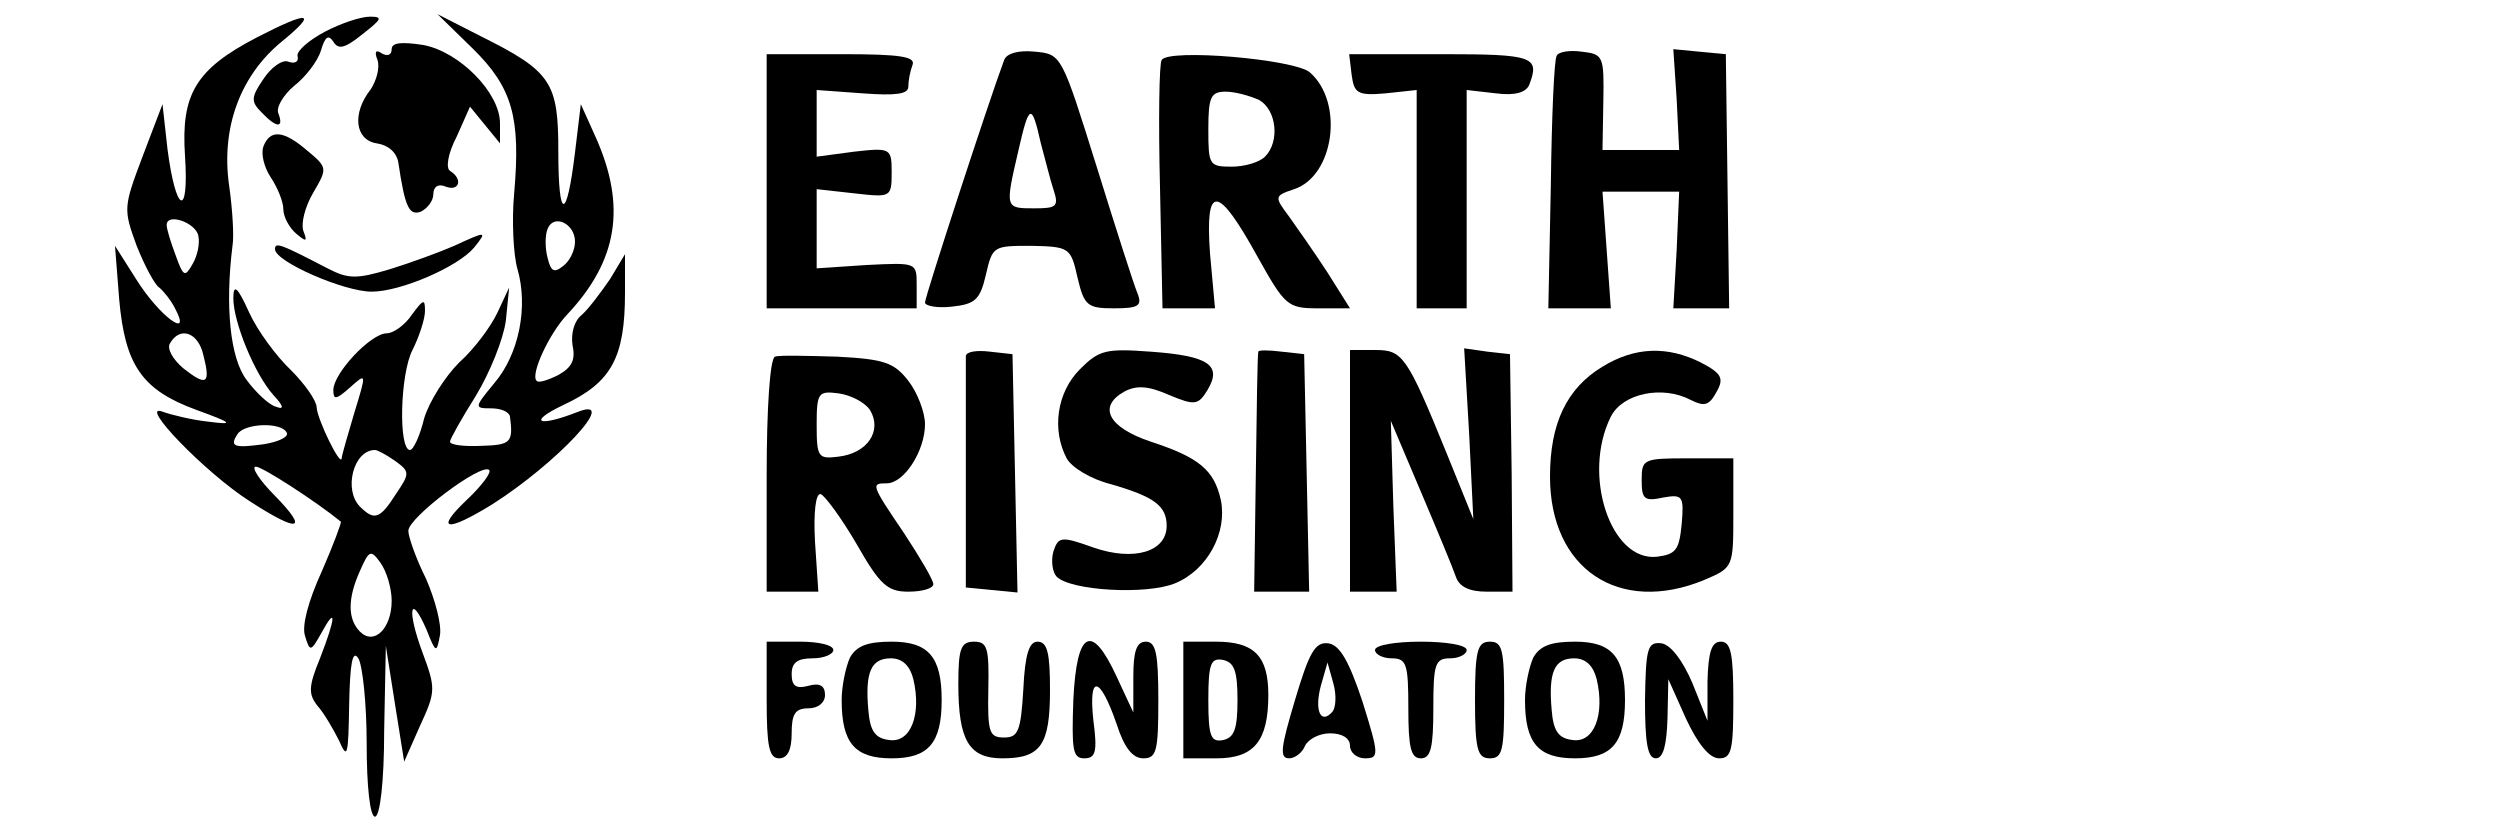 <?xml version="1.0" standalone="no"?>
<!DOCTYPE svg PUBLIC "-//W3C//DTD SVG 20010904//EN"
 "http://www.w3.org/TR/2001/REC-SVG-20010904/DTD/svg10.dtd">
<svg version="1.0" xmlns="http://www.w3.org/2000/svg"
 width="300pt" height="100pt" viewBox="0 0 300 100"
 preserveAspectRatio="xMidYMid meet">
<g transform="translate(0,100) scale(0.1,-0.1)"
fill="#000000" stroke="none">
<path d="M308 955 c-73 -38 -91 -68 -86 -142 5 -76 -11 -69 -21 8 l-6 54 -24
-63 c-23 -61 -23 -63 -7 -107 10 -25 22 -47 27 -50 5 -4 14 -15 19 -25 21 -39
-19 -9 -46 34 l-26 41 5 -64 c7 -79 27 -109 93 -133 44 -16 45 -18 14 -14 -19
2 -44 8 -55 12 -30 11 51 -73 104 -107 60 -39 72 -36 31 6 -19 19 -29 35 -23
35 8 0 74 -43 102 -66 1 -1 -9 -28 -23 -60 -16 -35 -24 -65 -20 -77 6 -20 7
-19 20 4 18 33 17 18 -2 -31 -14 -34 -14 -43 -3 -57 8 -9 19 -28 26 -42 10
-23 11 -18 12 44 1 49 4 66 11 55 5 -8 10 -54 10 -102 0 -52 4 -88 10 -88 6 0
11 42 11 103 l2 102 11 -70 11 -69 19 43 c19 41 19 45 3 88 -19 51 -15 73 5
27 11 -28 12 -28 16 -6 2 13 -6 43 -17 68 -12 24 -21 50 -21 57 0 16 88 82 97
73 3 -3 -9 -19 -27 -36 -39 -37 -24 -39 31 -5 77 49 153 130 103 111 -48 -19
-62 -13 -18 8 58 27 74 57 74 135 l0 46 -18 -30 c-11 -16 -26 -36 -34 -43 -9
-7 -13 -22 -11 -36 4 -18 -1 -27 -17 -36 -12 -6 -24 -10 -26 -7 -8 7 15 57 37
80 60 64 71 129 34 212 l-18 40 -7 -58 c-10 -83 -20 -82 -20 1 0 83 -8 96 -92
138 l-53 27 42 -41 c48 -47 58 -83 50 -174 -3 -32 -1 -74 4 -91 13 -45 2 -102
-28 -137 -24 -29 -24 -30 -4 -30 12 0 22 -4 23 -10 4 -31 1 -34 -34 -35 -21
-1 -38 1 -38 5 0 3 14 28 31 55 17 28 33 68 36 90 l4 40 -14 -30 c-8 -17 -28
-44 -46 -60 -17 -17 -36 -47 -42 -67 -5 -21 -13 -38 -17 -38 -14 0 -12 91 3
120 8 16 15 37 15 47 0 15 -2 14 -16 -5 -8 -12 -22 -22 -30 -22 -19 0 -64 -48
-64 -68 0 -12 3 -12 20 3 20 18 20 18 5 -31 -8 -27 -15 -51 -15 -54 -1 -11
-29 46 -30 61 0 8 -14 28 -31 45 -17 16 -40 47 -50 69 -14 31 -19 35 -19 17 0
-28 25 -90 48 -116 13 -14 13 -18 3 -14 -8 2 -24 17 -35 32 -20 26 -26 89 -17
161 2 11 0 44 -4 72 -10 69 13 132 63 173 44 36 34 38 -30 5z m-70 -238 c2 -9
-1 -24 -7 -34 -9 -16 -11 -15 -20 10 -6 16 -11 32 -11 37 0 15 35 3 38 -13z
m452 -7 c0 -10 -6 -23 -14 -29 -11 -9 -15 -7 -19 10 -3 11 -3 27 0 34 7 19 33
7 33 -15z m-446 -136 c9 -35 4 -38 -24 -16 -13 11 -20 24 -16 30 12 21 34 13
40 -14z m100 -93 c3 -5 -9 -11 -27 -14 -36 -5 -42 -3 -32 12 8 13 52 15 59 2z
m130 -34 c18 -13 18 -15 1 -40 -19 -30 -26 -32 -43 -15 -20 20 -8 68 18 68 3
0 14 -6 24 -13z m-4 -168 c0 -33 -21 -54 -38 -37 -15 15 -15 40 0 73 11 25 13
26 25 9 7 -10 13 -30 13 -45z"/>
<path d="M390 962 c-19 -10 -34 -23 -33 -29 2 -7 -3 -10 -11 -7 -7 3 -21 -7
-30 -21 -15 -22 -15 -27 -2 -40 18 -19 27 -19 20 -1 -3 7 6 22 19 33 13 10 28
29 32 42 5 17 9 20 15 11 6 -10 14 -8 35 9 23 18 25 21 9 21 -11 0 -35 -8 -54
-18z"/>
<path d="M470 941 c0 -7 -5 -9 -12 -5 -7 5 -9 2 -5 -8 3 -9 -1 -24 -8 -35 -23
-29 -19 -61 7 -65 14 -2 24 -11 26 -23 8 -54 13 -64 27 -59 8 4 15 13 15 21 0
9 6 13 15 9 16 -6 21 9 5 19 -5 3 -3 20 8 41 l16 36 18 -22 18 -22 0 24 c0 37
-49 86 -92 94 -26 4 -38 3 -38 -5z"/>
<path d="M920 783 l0 -153 90 0 90 0 0 28 c0 27 0 27 -60 24 l-60 -4 0 47 0
48 45 -5 c44 -5 45 -5 45 25 0 29 -1 30 -45 25 l-45 -6 0 40 0 40 55 -4 c40
-3 55 -1 55 8 0 7 2 18 5 26 4 10 -14 13 -85 13 l-90 0 0 -152z"/>
<path d="M1205 928 c-18 -48 -95 -284 -95 -291 0 -4 14 -7 32 -5 28 3 34 8 41
38 8 35 9 35 55 35 45 -1 47 -2 55 -38 8 -34 12 -37 44 -37 29 0 34 3 28 18
-4 9 -26 78 -49 152 -42 134 -42 135 -74 138 -20 2 -34 -2 -37 -10z m44 -100
c5 -18 11 -43 15 -55 7 -21 4 -23 -23 -23 -35 0 -35 0 -19 69 13 57 16 58 27
9z"/>
<path d="M1394 928 c-3 -4 -4 -73 -2 -153 l3 -145 31 0 32 0 -6 66 c-6 84 9
83 57 -4 33 -59 36 -62 73 -62 l38 0 -27 43 c-15 23 -36 53 -46 67 -18 24 -18
25 6 33 48 16 60 104 19 140 -18 16 -170 29 -178 15z m117 -48 c21 -12 25 -50
7 -68 -7 -7 -25 -12 -40 -12 -27 0 -28 2 -28 45 0 39 3 45 21 45 11 0 29 -5
40 -10z"/>
<path d="M1622 910 c3 -22 7 -25 41 -22 l37 4 0 -131 0 -131 30 0 30 0 0 131
0 131 35 -4 c23 -3 36 1 40 10 13 34 6 37 -105 37 l-111 0 3 -25z"/>
<path d="M1868 933 c-3 -4 -6 -74 -7 -155 l-3 -148 37 0 38 0 -5 70 -5 70 46
0 46 0 -3 -70 -4 -70 34 0 33 0 -2 152 -2 153 -32 3 -31 3 4 -60 3 -61 -46 0
-46 0 1 58 c1 55 0 57 -26 60 -14 2 -28 0 -30 -5z"/>
<path d="M316 824 c-3 -9 1 -25 9 -37 8 -12 15 -29 15 -38 0 -9 7 -22 15 -29
13 -11 14 -10 9 3 -3 9 2 29 12 46 17 29 17 30 -7 50 -29 25 -45 26 -53 5z"/>
<path d="M545 705 c-16 -7 -51 -20 -77 -28 -40 -12 -50 -12 -75 1 -56 29 -63
32 -63 23 0 -15 83 -51 116 -51 35 0 104 30 123 53 16 20 15 20 -24 2z"/>
<path d="M930 572 c-6 -2 -10 -61 -10 -143 l0 -139 31 0 31 0 -4 60 c-2 36 1
59 7 57 5 -2 25 -29 43 -60 28 -49 37 -57 62 -57 17 0 30 4 30 9 0 5 -16 32
-35 61 -40 59 -40 60 -21 60 21 0 46 39 46 71 0 14 -9 38 -20 52 -17 22 -29
26 -85 29 -36 1 -70 2 -75 0z m114 -64 c15 -25 -3 -52 -38 -56 -24 -3 -26 -1
-26 38 0 39 2 41 26 38 15 -2 32 -11 38 -20z"/>
<path d="M1159 573 c0 -4 0 -69 0 -143 l0 -135 31 -3 31 -3 -3 143 -3 143 -27
3 c-16 2 -28 0 -29 -5z"/>
<path d="M1296 557 c-28 -28 -34 -73 -16 -107 6 -11 29 -25 53 -31 52 -15 67
-26 67 -50 0 -31 -39 -43 -88 -26 -39 14 -42 13 -48 -5 -3 -11 -1 -25 4 -30
17 -17 108 -22 142 -8 39 16 63 61 55 100 -8 36 -26 51 -84 70 -51 17 -64 42
-32 60 15 8 29 7 54 -4 31 -13 35 -12 46 6 18 30 1 41 -68 46 -54 4 -62 2 -85
-21z"/>
<path d="M1510 578 c-1 -2 -2 -67 -3 -146 l-2 -142 33 0 33 0 -3 143 -3 142
-27 3 c-16 2 -28 2 -28 0z"/>
<path d="M1620 435 l0 -145 28 0 28 0 -4 103 -3 102 36 -85 c20 -47 39 -93 42
-102 4 -12 16 -18 37 -18 l31 0 -1 142 -2 143 -27 3 -28 4 6 -103 5 -102 -32
79 c-48 118 -53 124 -86 124 l-30 0 0 -145z"/>
<path d="M1923 560 c-43 -26 -63 -68 -63 -132 0 -111 83 -166 185 -124 35 15
35 15 35 80 l0 66 -55 0 c-53 0 -55 -1 -55 -26 0 -23 3 -26 26 -21 23 4 25 2
22 -32 -3 -31 -7 -36 -29 -39 -56 -7 -91 98 -56 168 14 28 62 38 96 20 16 -8
22 -7 31 10 9 16 6 22 -19 35 -40 20 -79 19 -118 -5z"/>
<path d="M920 160 c0 -56 3 -70 15 -70 10 0 15 10 15 30 0 23 4 30 20 30 12 0
20 7 20 16 0 11 -6 15 -20 11 -15 -4 -20 0 -20 14 0 14 7 19 25 19 14 0 25 5
25 10 0 6 -18 10 -40 10 l-40 0 0 -70z"/>
<path d="M1020 211 c-5 -11 -10 -34 -10 -51 0 -52 16 -70 60 -70 44 0 60 18
60 70 0 52 -16 70 -60 70 -29 0 -42 -5 -50 -19z m76 -26 c10 -42 -3 -77 -29
-73 -17 2 -23 11 -25 36 -4 45 3 62 27 62 14 0 23 -9 27 -25z"/>
<path d="M1150 179 c0 -68 13 -89 53 -89 46 0 57 16 57 82 0 44 -3 58 -15 58
-10 0 -15 -15 -17 -57 -3 -50 -6 -58 -23 -58 -18 0 -20 6 -19 58 1 49 -1 57
-17 57 -16 0 -19 -8 -19 -51z"/>
<path d="M1288 160 c-2 -59 -1 -70 13 -70 14 0 16 8 11 46 -6 56 8 53 28 -5 9
-28 19 -41 32 -41 16 0 18 9 18 70 0 56 -3 70 -15 70 -11 0 -15 -11 -15 -42
l0 -43 -20 43 c-30 65 -48 56 -52 -28z"/>
<path d="M1420 160 l0 -70 40 0 c45 0 62 21 62 76 0 47 -17 64 -63 64 l-39 0
0 -70z m65 0 c0 -35 -4 -45 -17 -48 -15 -3 -18 4 -18 48 0 44 3 51 18 48 13
-3 17 -13 17 -48z"/>
<path d="M1554 160 c-17 -57 -19 -70 -7 -70 7 0 16 7 19 15 4 8 17 15 30 15
15 0 24 -6 24 -15 0 -8 8 -15 18 -15 17 0 17 4 -3 68 -16 48 -27 68 -41 70
-16 2 -23 -11 -40 -68z m45 -14 c-14 -16 -22 1 -14 31 l8 28 7 -25 c4 -14 3
-29 -1 -34z"/>
<path d="M1650 220 c0 -5 9 -10 20 -10 18 0 20 -7 20 -60 0 -47 3 -60 15 -60
12 0 15 13 15 60 0 53 2 60 20 60 11 0 20 5 20 10 0 6 -25 10 -55 10 -30 0
-55 -4 -55 -10z"/>
<path d="M1770 160 c0 -60 3 -70 18 -70 15 0 17 10 17 70 0 60 -2 70 -17 70
-15 0 -18 -10 -18 -70z"/>
<path d="M1840 211 c-5 -11 -10 -34 -10 -51 0 -52 16 -70 60 -70 44 0 60 18
60 70 0 52 -16 70 -60 70 -29 0 -42 -5 -50 -19z m76 -26 c10 -42 -3 -77 -29
-73 -17 2 -23 11 -25 36 -4 45 3 62 27 62 14 0 23 -9 27 -25z"/>
<path d="M1974 160 c0 -51 3 -70 13 -70 9 0 13 16 14 48 l1 47 21 -47 c14 -30
28 -48 40 -48 15 0 17 10 17 70 0 56 -3 70 -15 70 -11 0 -15 -12 -16 -47 l0
-48 -18 45 c-12 28 -26 46 -37 48 -17 2 -19 -5 -20 -68z"/>
</g>
</svg>
